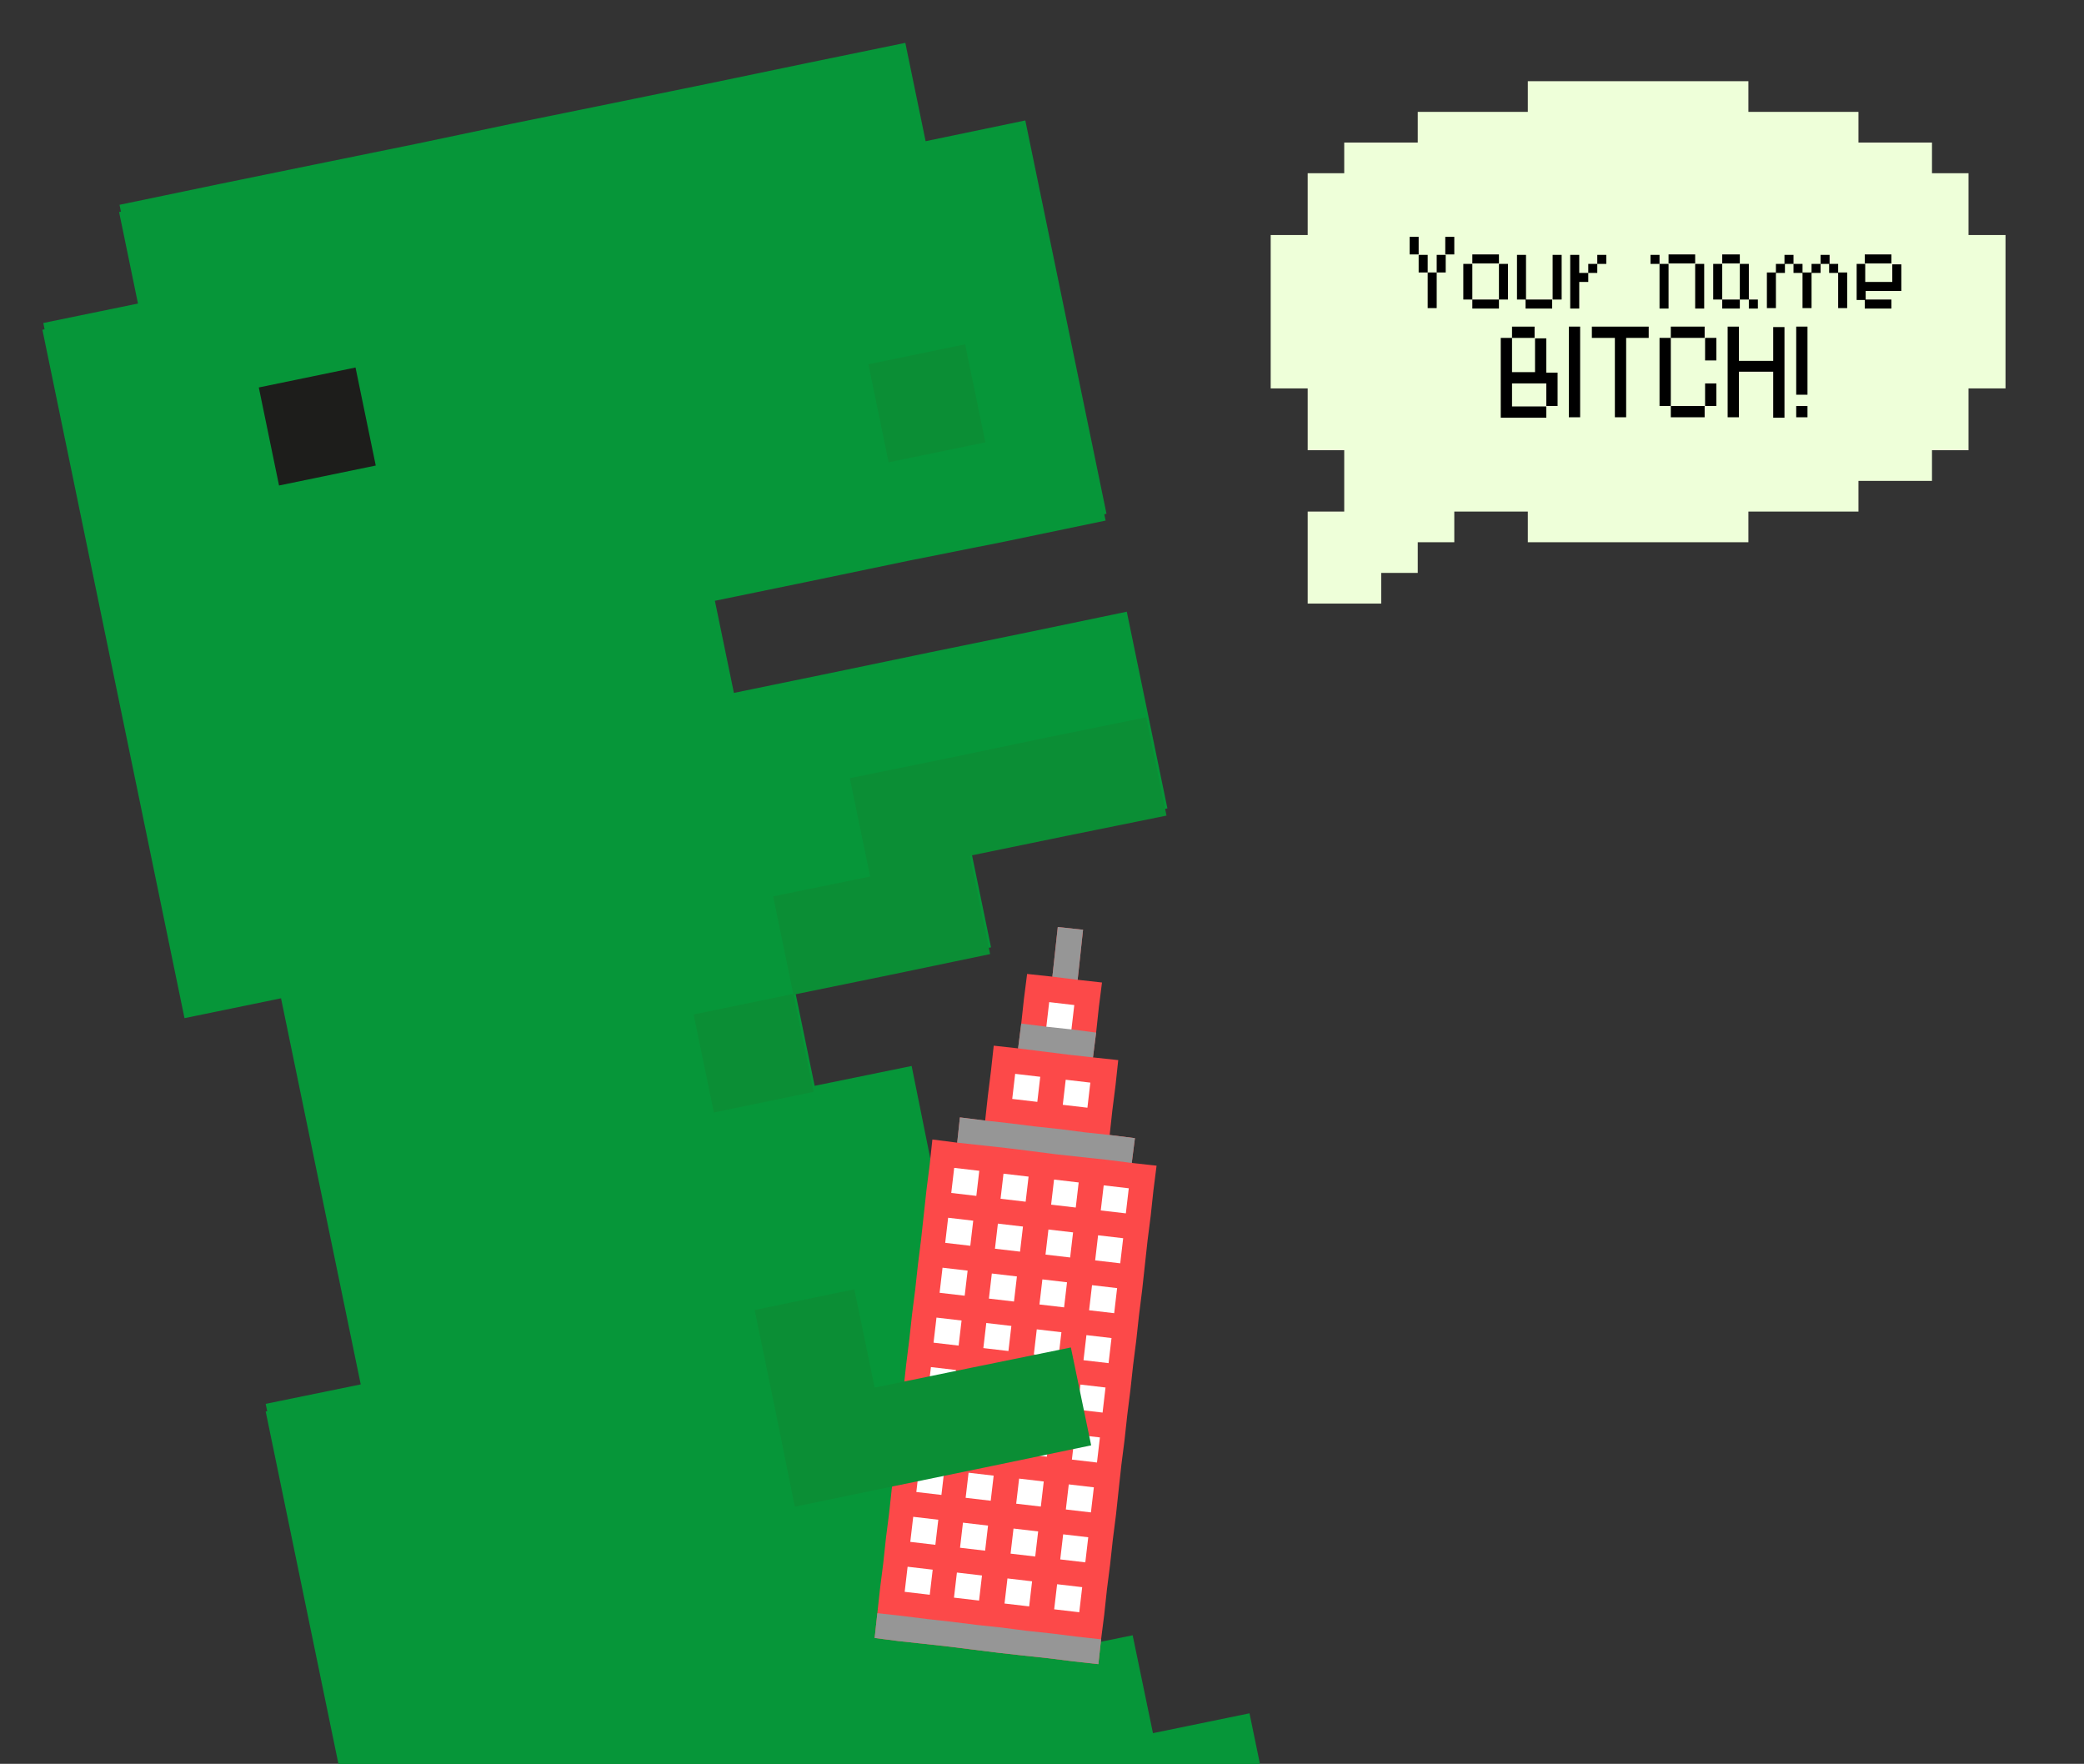 <?xml version="1.0" encoding="utf-8"?>
<!-- Generator: Adobe Illustrator 21.0.2, SVG Export Plug-In . SVG Version: 6.00 Build 0)  -->
<svg version="1.1" id="Слой_1" xmlns="http://www.w3.org/2000/svg" xmlns:xlink="http://www.w3.org/1999/xlink" x="0px" y="0px"
	 viewBox="0 0 462 391" style="enable-background:new 0 0 462 391;" xml:space="preserve">
<rect x="0" y="0" width="462" height="391" fill="#333333" stroke="none"/>
<style type="text/css">
	.st0{fill:#0B8E35;}
	.st1{fill:#069639;}
	.st2{fill:#1D1D1B;}
	.st3{fill:#FC4949;}
	.st4{fill:#FFFFFF;}
	.st5{fill:#969696;}
	.st6{fill:#EEFFD9;}
</style>
<polygon class="st0" points="220.8,438.3 225.3,460.1 203.2,464.7 207.7,486.5 212.1,508.2 216.6,530 238.7,525.5 260.2,521 
	255.7,499.3 234.3,503.7 229.8,481.9 251.2,477.5 246.7,455.7 268.8,451.1 264.4,429.4 242.2,433.9 "/>
<path class="st1" d="M205,32.8l-4.5-21.8l-21.4,4.4L157,20l-21.4,4.4L113.4,29L92,33.4L69.9,38l-21.4,4.4l-22.1,4.6l4.5,21.8
	L9.4,73.1l4.5,21.8l4.5,21.8l4.5,21.8l4.5,21.8l4.5,21.8l4.5,21.8l4.5,21.8l21.4-4.4l4.5,21.8l4.5,21.8l4.5,21.8l4.5,21.8l-21.4,4.4
	l4.5,21.8l4.5,21.8l4.5,21.8l4.5,21.8l4.5,21.8l4.5,21.8l21.4-4.4l4.5,21.8l22.1-4.6l4.5,21.8l-22.1,4.6l4.5,21.8l4.5,21.8l4.5,21.8
	l22.1-4.6l21.4-4.4l22.1-4.6l-4.5-21.8l-22.1,4.6l-21.4,4.4l-4.5-21.8l21.4-4.4l-4.5-21.8l22.1-4.6l-4.5-21.8l21.4-4.4l22.1-4.6
	l21.4-4.4l22.1-4.6l21.4-4.4l-4.5-21.8l-4.5-21.8l-21.4,4.4l-4.5-21.8l-22.1,4.6l-4.5-21.8l-4.5-21.8l-21.4,4.4l-22.1,4.6l-4.5-21.8
	l-4.5-21.8l22.1-4.6l4.5,21.8l21.4-4.4l-4.5-21.8l-4.5-21.8l-4.5-21.8l-21.4,4.4l-22.1,4.6l-4.5-21.8l22.1-4.6l-4.5-21.8l21.4-4.4
	l-4.5-21.8l22.1-4.6l21.4-4.4l22.1-4.6l-4.5-21.8l-22.1,4.6l-21.4,4.4l-22.1,4.6l-21.4,4.4l-4.5-21.8l21.4-4.4l22.1-4.6L223,120
	l22.1-4.6l-4.5-21.8l-4.5-21.8l-4.5-21.8l-4.5-21.8L205,32.8z M57.4,85.9l21.4-4.4l4.5,21.8l-21.4,4.4L57.4,85.9z M218.5,98.2
	l-21.4,4.4l-4.5-21.8l21.4-4.4L218.5,98.2z"/>
<g>
	<polygon class="st1" points="205.2,31.3 200.7,9.5 179.3,13.9 157.2,18.5 135.7,22.9 113.6,27.4 92.2,31.9 70.1,36.4 48.6,40.8 
		26.5,45.4 31,67.2 9.6,71.6 14,93.4 18.5,115.1 23,136.9 27.5,158.7 32,180.5 36.5,202.3 41,224.1 62.4,219.7 66.9,241.4 
		71.4,263.2 75.9,285 80.4,306.8 58.9,311.2 63.4,333 67.9,354.8 72.4,376.6 76.9,398.3 54.7,402.9 42.3,450.9 63.7,446.5 
		68.2,468.2 90.3,463.7 111.8,459.3 133.9,454.7 177.4,445.7 198.9,441.3 221,436.8 264.6,427.8 286,423.4 281.5,401.6 277,379.8 
		255.6,384.2 251.1,362.5 229,367 224.5,345.2 220,323.4 242.1,318.9 237.6,297.1 215.5,301.7 211,279.9 233.1,275.3 228.7,253.5 
		206.5,258.1 202.1,236.3 180.6,240.7 176.1,218.9 197.6,214.5 219.7,210 215.2,188.2 236.6,183.8 258.8,179.2 254.3,157.4 
		249.8,135.6 227.7,140.2 206.2,144.6 184.1,149.2 162.7,153.6 158.2,131.8 179.6,127.4 201.7,122.8 223.2,118.4 245.3,113.9 
		240.8,92.1 236.3,70.3 231.8,48.5 227.3,26.7 	"/>
	<g>
		
			<rect x="59.4" y="83.5" transform="matrix(0.979 -0.202 0.202 0.979 -17.645 16.142)" class="st2" width="21.9" height="22.2"/>
		<polygon class="st0" points="232,163.5 210.5,168 188.4,172.5 192.9,194.3 171.4,198.7 175.9,220.5 197.4,216.1 219.5,211.5 
			215,189.7 236.4,185.3 258.6,180.8 254.1,159 		"/>
		
			<rect x="194.6" y="78.4" transform="matrix(0.979 -0.202 0.202 0.979 -13.831 43.306)" class="st0" width="21.9" height="22.2"/>
		
			<rect x="208.4" y="257.1" transform="matrix(0.979 -0.202 0.202 0.979 -49.605 49.831)" class="st0" width="22.6" height="22.2"/>
		
			<rect x="155.8" y="222.5" transform="matrix(0.979 -0.202 0.202 0.979 -43.706 38.521)" class="st0" width="22.6" height="22.2"/>
		<g>
			<g>
				<polygon class="st3" points="250.9,257.8 251.6,252.3 246,251.6 246.6,246.1 247.3,240.6 247.9,235 242.3,234.4 243,228.9 
					243.6,223.3 244.3,217.8 238.9,217.2 239.5,211.7 240.1,206.1 234.5,205.5 233.9,211 233.3,216.5 227.7,215.9 227,221.4 
					226.4,226.9 225.7,232.4 220.3,231.8 219.7,237.3 219,242.9 218.4,248.4 212.8,247.7 212.2,253.3 206.7,252.6 206.1,258.2 
					205.4,263.7 204.8,269.2 204.2,274.7 203.5,280.3 202.9,285.8 202.2,291.3 201.6,296.8 200.9,302.4 200.3,307.9 199.7,313.4 
					199,318.9 198.4,324.5 197.7,330 197.1,335.5 196.4,341 195.8,346.6 195.1,352.1 194.5,357.6 193.9,363.1 199.3,363.8 
					204.9,364.4 210.3,365 215.9,365.7 221.5,366.4 226.9,367 232.5,367.6 238.1,368.3 243.5,368.9 244.1,363.4 244.8,357.9 
					245.4,352.3 246.1,346.8 246.7,341.3 247.4,335.8 248,330.2 248.6,324.7 249.3,319.2 249.9,313.7 250.6,308.1 251.2,302.6 
					251.9,297.1 252.5,291.6 253.2,286 253.8,280.5 254.4,275 255.1,269.5 255.7,263.9 256.4,258.4 				"/>
			</g>
			<g>
				
					<rect x="234.1" y="351.3" transform="matrix(0.116 -0.993 0.993 0.116 -142.296 548.456)" class="st4" width="5.6" height="5.6"/>
				
					<rect x="235.4" y="340.3" transform="matrix(0.116 -0.993 0.993 0.116 -130.182 539.963)" class="st4" width="5.6" height="5.6"/>
				
					<rect x="236.7" y="329.2" transform="matrix(0.116 -0.993 0.993 0.116 -118.067 531.471)" class="st4" width="5.6" height="5.6"/>
				
					<rect x="238" y="318.2" transform="matrix(0.116 -0.993 0.993 0.116 -105.953 522.979)" class="st4" width="5.6" height="5.6"/>
				
					<rect x="239.3" y="307.1" transform="matrix(0.116 -0.993 0.993 0.116 -93.84 514.487)" class="st4" width="5.6" height="5.6"/>
				
					<rect x="240.5" y="296.1" transform="matrix(0.116 -0.993 0.993 0.116 -81.725 505.994)" class="st4" width="5.6" height="5.6"/>
				
					<rect x="241.8" y="285" transform="matrix(0.116 -0.993 0.993 0.116 -69.611 497.502)" class="st4" width="5.6" height="5.6"/>
				
					<rect x="243.1" y="274" transform="matrix(0.116 -0.993 0.993 0.116 -57.497 489.01)" class="st4" width="5.6" height="5.6"/>
				
					<rect x="244.4" y="262.9" transform="matrix(0.116 -0.993 0.993 0.116 -45.382 480.518)" class="st4" width="5.6" height="5.6"/>
				
					<rect x="223" y="350.1" transform="matrix(0.116 -0.993 0.993 0.116 -150.824 536.29)" class="st4" width="5.6" height="5.5"/>
				
					<rect x="224.3" y="339.1" transform="matrix(0.116 -0.993 0.993 0.116 -138.71 527.798)" class="st4" width="5.6" height="5.5"/>
				
					<rect x="225.6" y="328" transform="matrix(0.116 -0.993 0.993 0.116 -126.595 519.306)" class="st4" width="5.6" height="5.5"/>
				
					<rect x="226.9" y="317" transform="matrix(0.116 -0.993 0.993 0.116 -114.481 510.814)" class="st4" width="5.6" height="5.5"/>
				
					<rect x="228.2" y="305.9" transform="matrix(0.116 -0.993 0.993 0.116 -102.367 502.322)" class="st4" width="5.6" height="5.5"/>
				
					<rect x="229.4" y="294.9" transform="matrix(0.116 -0.993 0.993 0.116 -90.253 493.829)" class="st4" width="5.6" height="5.5"/>
				
					<rect x="230.7" y="283.8" transform="matrix(0.116 -0.993 0.993 0.116 -78.139 485.337)" class="st4" width="5.6" height="5.5"/>
				
					<rect x="232" y="272.8" transform="matrix(0.116 -0.993 0.993 0.116 -66.025 476.845)" class="st4" width="5.6" height="5.5"/>
				
					<rect x="233.3" y="261.7" transform="matrix(0.116 -0.993 0.993 0.116 -53.91 468.353)" class="st4" width="5.6" height="5.5"/>
				
					<rect x="235.9" y="239.6" transform="matrix(0.116 -0.993 0.993 0.116 -29.681 451.368)" class="st4" width="5.6" height="5.5"/>
				
					<rect x="232.3" y="222.3" transform="matrix(0.116 -0.993 0.993 0.116 -15.743 432.594)" class="st4" width="5.6" height="5.6"/>
				
					<rect x="211.9" y="348.7" transform="matrix(0.116 -0.993 0.993 0.116 -159.352 524.125)" class="st4" width="5.6" height="5.6"/>
				
					<rect x="213.2" y="337.7" transform="matrix(0.116 -0.993 0.993 0.116 -147.238 515.633)" class="st4" width="5.6" height="5.6"/>
				
					<rect x="214.5" y="326.6" transform="matrix(0.116 -0.993 0.993 0.116 -135.123 507.141)" class="st4" width="5.6" height="5.6"/>
				
					<rect x="215.8" y="315.6" transform="matrix(0.116 -0.993 0.993 0.116 -123.009 498.649)" class="st4" width="5.6" height="5.6"/>
				
					<rect x="217.1" y="304.5" transform="matrix(0.116 -0.993 0.993 0.116 -110.895 490.157)" class="st4" width="5.6" height="5.6"/>
				
					<rect x="218.4" y="293.5" transform="matrix(0.116 -0.993 0.993 0.116 -98.781 481.664)" class="st4" width="5.6" height="5.6"/>
				
					<rect x="219.6" y="282.4" transform="matrix(0.116 -0.993 0.993 0.116 -86.667 473.172)" class="st4" width="5.6" height="5.6"/>
				
					<rect x="220.9" y="271.4" transform="matrix(0.116 -0.993 0.993 0.116 -74.553 464.68)" class="st4" width="5.6" height="5.6"/>
				
					<rect x="222.2" y="260.3" transform="matrix(0.116 -0.993 0.993 0.116 -62.438 456.188)" class="st4" width="5.6" height="5.6"/>
				
					<rect x="224.8" y="238.2" transform="matrix(0.116 -0.993 0.993 0.116 -38.209 439.203)" class="st4" width="5.6" height="5.6"/>
				
					<rect x="200.9" y="347.5" transform="matrix(0.116 -0.993 0.993 0.116 -167.815 512.053)" class="st4" width="5.6" height="5.6"/>
				
					<rect x="202.2" y="336.4" transform="matrix(0.116 -0.993 0.993 0.116 -155.7 503.561)" class="st4" width="5.6" height="5.6"/>
				
					<rect x="203.5" y="325.4" transform="matrix(0.116 -0.993 0.993 0.116 -143.586 495.069)" class="st4" width="5.6" height="5.6"/>
				
					<rect x="204.8" y="314.3" transform="matrix(0.116 -0.993 0.993 0.116 -131.472 486.577)" class="st4" width="5.6" height="5.6"/>
				
					<rect x="206.1" y="303.3" transform="matrix(0.116 -0.993 0.993 0.116 -119.358 478.085)" class="st4" width="5.6" height="5.6"/>
				
					<rect x="207.3" y="292.2" transform="matrix(0.116 -0.993 0.993 0.116 -107.243 469.592)" class="st4" width="5.6" height="5.6"/>
				
					<rect x="208.6" y="281.2" transform="matrix(0.116 -0.993 0.993 0.116 -95.129 461.1)" class="st4" width="5.6" height="5.6"/>
				
					<rect x="209.9" y="270.1" transform="matrix(0.116 -0.993 0.993 0.116 -83.015 452.608)" class="st4" width="5.6" height="5.6"/>
				
					<rect x="211.2" y="259.1" transform="matrix(0.116 -0.993 0.993 0.116 -70.901 444.115)" class="st4" width="5.6" height="5.6"/>
			</g>
			<g>
				<polygon class="st5" points="238.7,362.8 233.1,362.1 227.5,361.5 222.1,360.8 216.5,360.2 210.9,359.5 205.5,358.9 
					199.9,358.2 194.5,357.6 193.9,363.1 199.3,363.8 204.9,364.4 210.3,365 215.9,365.7 221.5,366.4 226.9,367 232.5,367.6 
					238.1,368.3 243.5,368.9 244.1,363.4 				"/>
				<polygon class="st5" points="236.9,233.8 242.3,234.4 243,228.9 237.6,228.2 232,227.6 226.4,226.9 225.7,232.4 231.3,233.1 
									"/>
				<polygon class="st5" points="239.5,211.7 240.1,206.1 234.5,205.5 233.9,211 233.3,216.5 238.9,217.2 				"/>
				<polygon class="st5" points="223.2,254.5 228.8,255.2 234.3,255.9 239.8,256.5 245.4,257.1 250.9,257.8 251.6,252.3 246,251.6 
					240.4,251 235,250.3 229.4,249.7 223.8,249 218.4,248.4 212.8,247.7 212.2,253.3 217.7,253.9 				"/>
			</g>
		</g>
		<polygon class="st0" points="193.9,307.6 189.4,285.8 167.3,290.4 171.8,312.2 176.2,334 198.4,329.4 219.8,325 241.9,320.4 
			237.4,298.7 215.3,303.2 		"/>
	</g>
</g>
<polygon class="st6" points="281.7,52.1 281.7,86.1 289.9,86.1 289.9,99.8 298,99.8 298,113.4 289.9,113.4 289.9,133.8 306.2,133.8 
	306.2,127 314.3,127 314.3,120.2 322.4,120.2 322.4,113.4 338.7,113.4 338.7,120.2 387.6,120.2 387.6,113.4 412,113.4 412,106.6 
	428.3,106.6 428.3,99.8 436.4,99.8 436.4,86.1 444.6,86.1 444.6,52.1 436.4,52.1 436.4,38.4 428.3,38.4 428.3,31.6 412,31.6 
	412,24.8 387.6,24.8 387.6,18 338.7,18 338.7,24.8 314.3,24.8 314.3,31.6 298,31.6 298,38.4 289.9,38.4 289.9,52.1 "/>
<g>
	<path d="M312.5,52.5h2v3.9h-2V52.5z M314.5,56.5h2v3.9h-2V56.5z M316.5,60.4h2v7.9h-2V60.4z M318.5,56.5h2v3.9h-2V56.5z
		 M320.4,52.5h2v3.9h-2V52.5z"/>
	<path d="M324.4,58.5h2v7.9h-2V58.5z M326.4,58.4v-2h5.9v2h-2H326.4z M326.4,66.4h5.9v2h-5.9V66.4z M332.3,58.5h2v7.9h-2V58.5z"/>
	<path d="M336.3,56.5h2v9.9h-2V56.5z M338.2,66.4h5.9v2h-5.9V66.4z M344.2,56.5h2v9.9h-2V56.5z"/>
	<path d="M348.1,56.5h2v4h2v2h-2l0,5.9h-2V56.5z M352.1,58.5h2v2h-2V58.5z M354.1,56.5h2v2h-2V56.5z"/>
	<path d="M365.9,56.5h2v2h-2V56.5z M367.9,58.5h2v9.9h-2V58.5z M369.9,58.4v-2h5.9v2h-2H369.9z M375.8,58.5h2v9.9h-2V58.5z"/>
	<path d="M379.8,58.5h2v7.9h-2V58.5z M381.8,58.4v-2h3.9v2h-2H381.8z M381.8,66.4h3.9v2h-3.9V66.4z M385.7,58.5h2v7.9h-2V58.5z
		 M387.7,66.4h2v2h-2V66.4z"/>
	<path d="M391.7,60.4h2v7.9h-2V60.4z M393.7,58.5h2v2h-2V58.5z M395.6,56.5h2v2h-2V56.5z M397.6,58.5h2v2h-2V58.5z M399.6,60.4h2
		v7.9h-2V60.4z M401.6,58.5h2v2h-2V58.5z M403.6,56.5h2v2h-2V56.5z M405.5,58.5h2v2h-2V58.5z M407.5,60.4h2v7.9h-2V60.4z"/>
	<path d="M411.5,58.5h2v4l6,0v-3.9h2v5.9h-7.9l0,2h-2V58.5z M413.4,58.4v-2h5.9v2h-2H413.4z M413.4,66.4h5.9v2h-5.9V66.4z"/>
	<path d="M332.7,74.9h2.5v7.6l5.1,0v-7.5h2.5v7.6h2.5V90h-2.5v-5h-7.6l0,5.1h7.6v2.5h-10.1V74.9z M335.2,74.9v-2.5h5v2.5h-2.5H335.2
		z"/>
	<path d="M347.8,72.4h2.5v20.1h-2.5V72.4z"/>
	<path d="M357.9,74.9h-5v-2.5h12.6v2.5h-5l0,17.6h-2.5V74.9z"/>
	<path d="M367.9,74.9h2.5V90h-2.5V74.9z M370.4,74.9v-2.5h7.5v2.5h-2.5H370.4z M370.4,90h7.5v2.5h-7.5V90z M378,74.9h2.5v5H378V74.9
		z M378,85h2.5v5H378V85z"/>
	<path d="M383,72.4h2.5v7.6l7.6,0v-7.5h2.5v20.1h-2.5V82.4h-7.6l0,10.1H383V72.4z"/>
	<path d="M398.2,72.4h2.5v15.1h-2.5V72.4z M398.2,90h2.5v2.5h-2.5V90z"/>
</g>
</svg>
